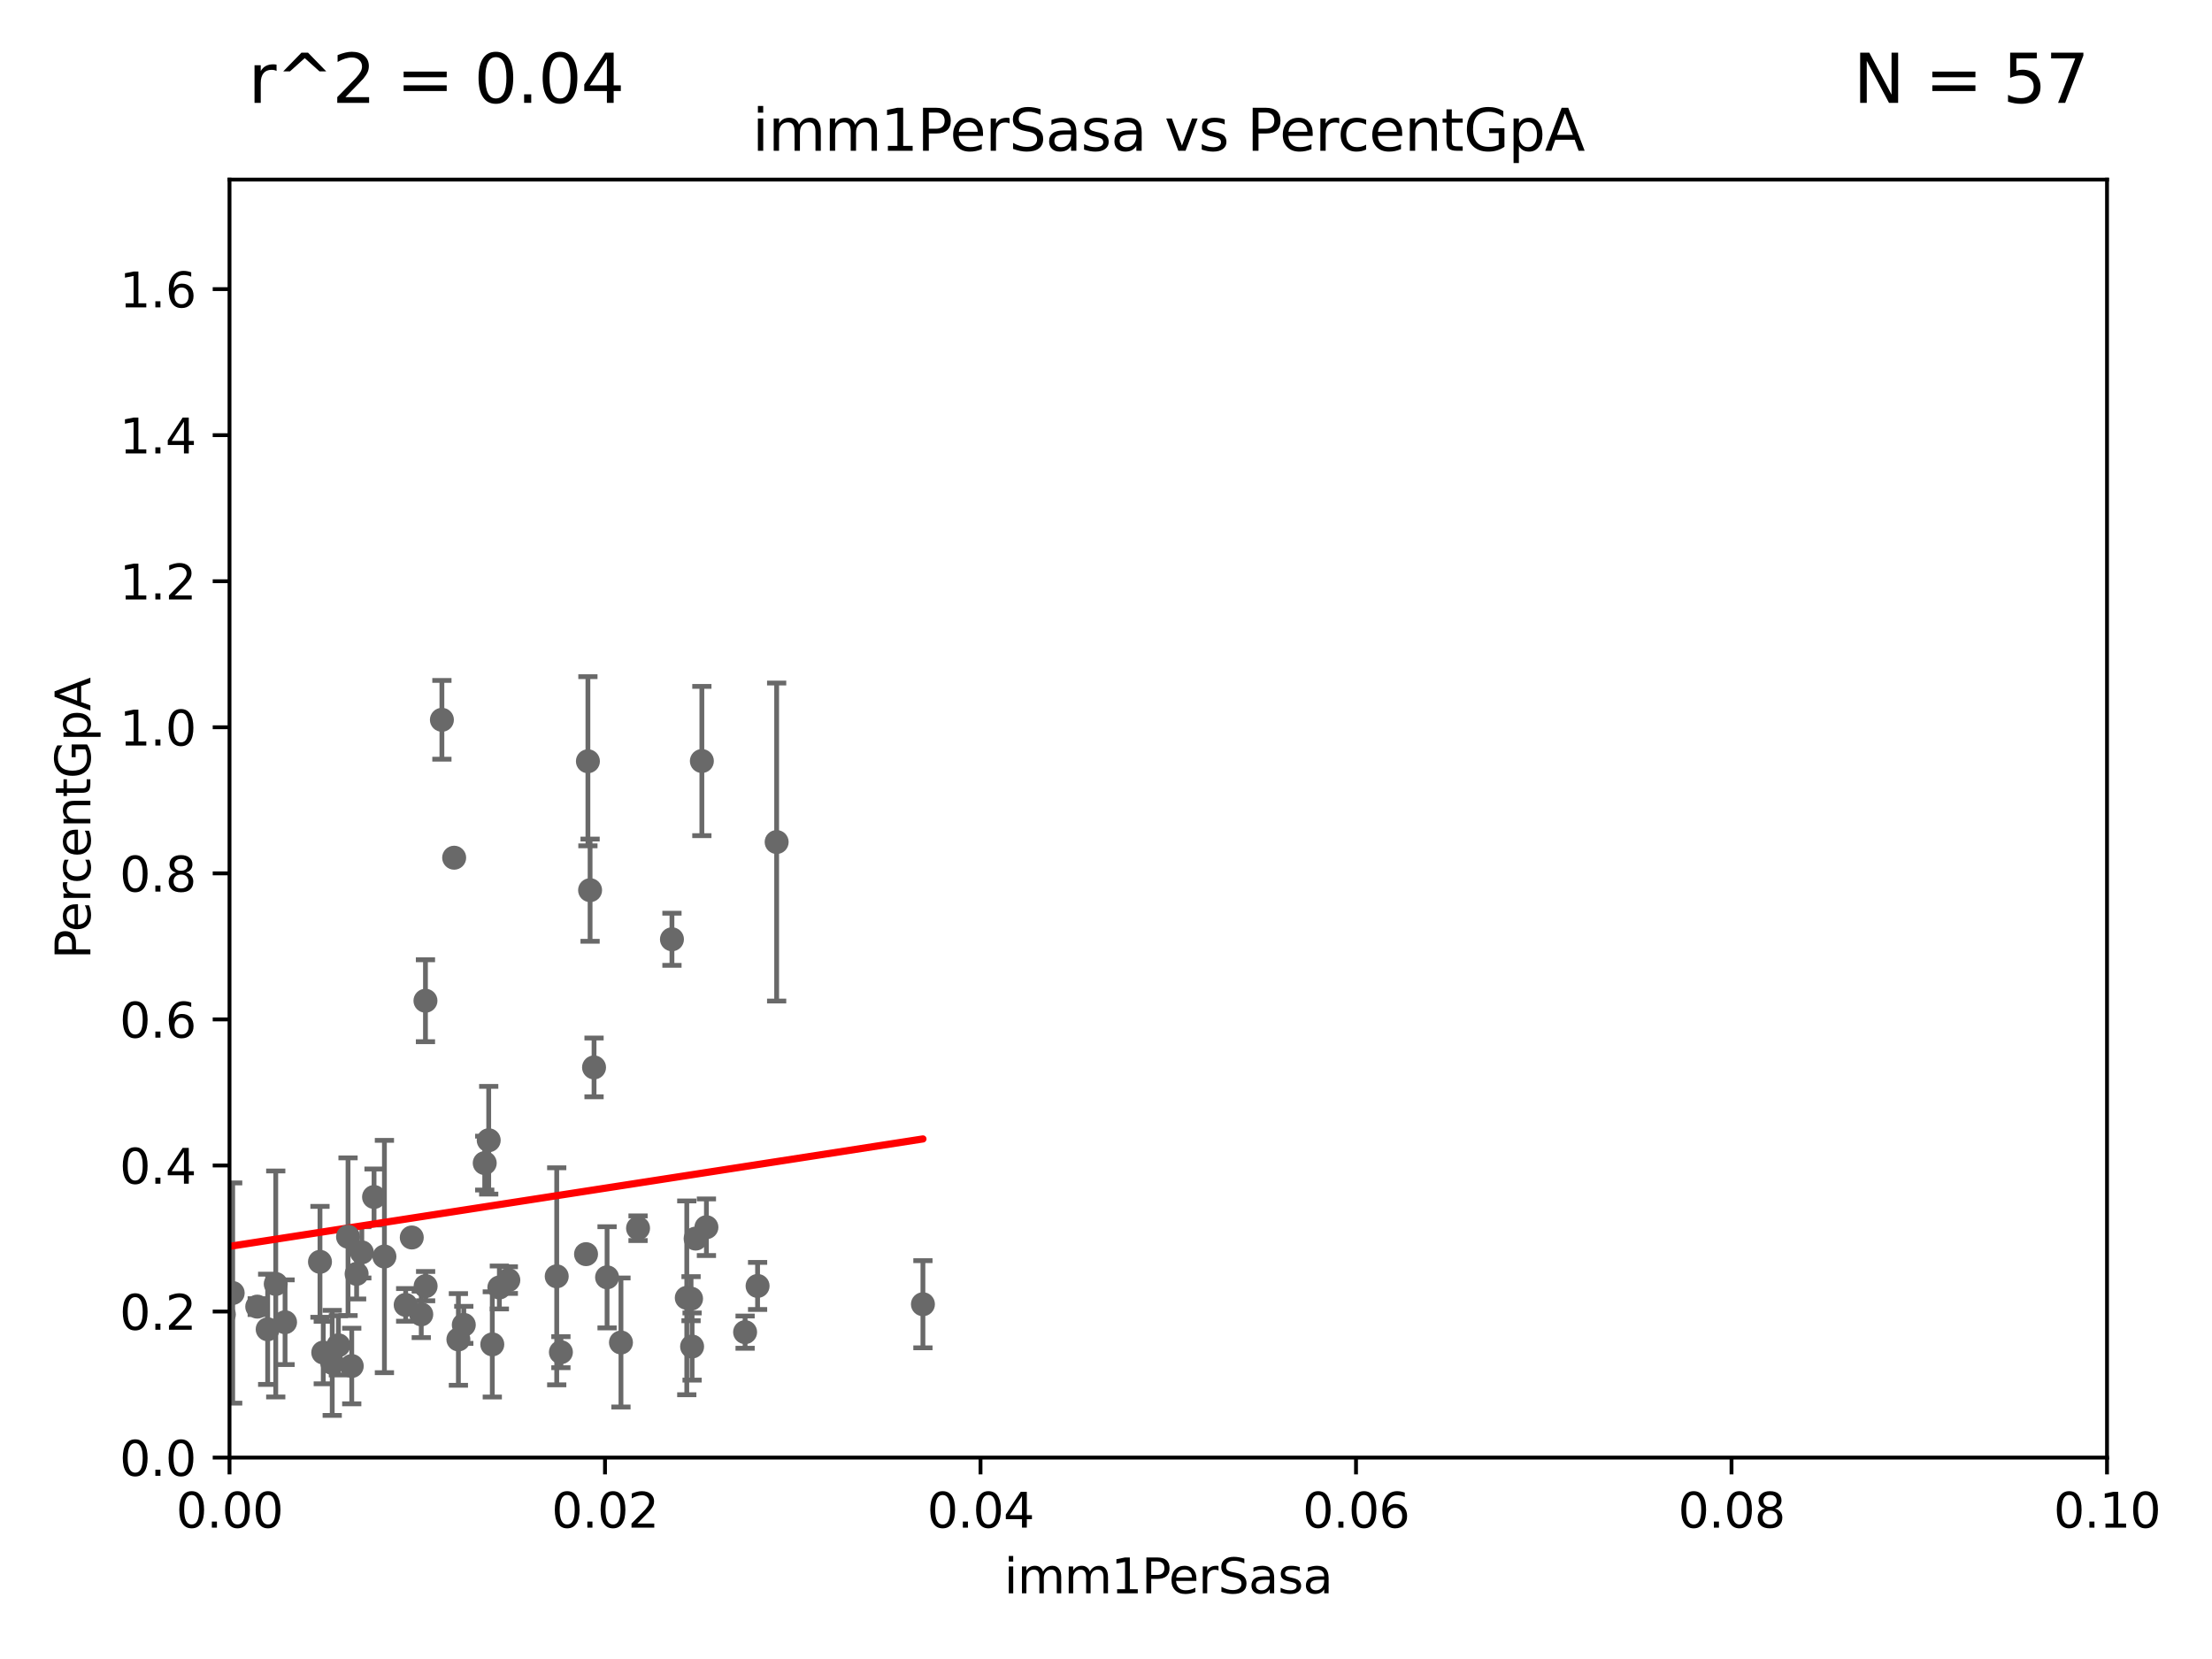 <?xml version="1.0" encoding="utf-8" standalone="no"?>
<!DOCTYPE svg PUBLIC "-//W3C//DTD SVG 1.1//EN"
  "http://www.w3.org/Graphics/SVG/1.1/DTD/svg11.dtd">
<svg xmlns:xlink="http://www.w3.org/1999/xlink" width="460.8pt" height="345.6pt" viewBox="0 0 460.8 345.6" xmlns="http://www.w3.org/2000/svg" version="1.1">
 <defs>
  <style type="text/css">*{stroke-linejoin: round; stroke-linecap: butt}</style>
 </defs>
 <g id="figure_1">
  <g id="patch_1">
   <path d="M 0 345.6 
L 460.8 345.6 
L 460.8 0 
L 0 0 
z
" style="fill: #ffffff"/>
  </g>
  <g id="axes_1">
   <g id="patch_2">
    <path d="M 47.81 303.64 
L 438.93 303.64 
L 438.93 37.411 
L 47.81 37.411 
z
" style="fill: #ffffff"/>
   </g>
   <g id="PathCollection_1">
    <defs>
     <path id="m9fa51e0f92" d="M 0 1.118 
C 0.297 1.118 0.581 1 0.791 0.791 
C 1 0.581 1.118 0.297 1.118 0 
C 1.118 -0.297 1 -0.581 0.791 -0.791 
C 0.581 -1 0.297 -1.118 0 -1.118 
C -0.297 -1.118 -0.581 -1 -0.791 -0.791 
C -1 -0.581 -1.118 -0.297 -1.118 0 
C -1.118 0.297 -1 0.581 -0.791 0.791 
C -0.581 1 -0.297 1.118 0 1.118 
z
" style="stroke: #696969"/>
    </defs>
    <g clip-path="url(#p3e3678a0ef)">
     <use xlink:href="#m9fa51e0f92" x="157.819" y="267.887" style="fill: #696969; stroke: #696969"/>
     <use xlink:href="#m9fa51e0f92" x="46.63" y="273.817" style="fill: #696969; stroke: #696969"/>
     <use xlink:href="#m9fa51e0f92" x="102.554" y="280.062" style="fill: #696969; stroke: #696969"/>
     <use xlink:href="#m9fa51e0f92" x="30.918" y="187.24" style="fill: #696969; stroke: #696969"/>
     <use xlink:href="#m9fa51e0f92" x="144.176" y="280.507" style="fill: #696969; stroke: #696969"/>
     <use xlink:href="#m9fa51e0f92" x="88.631" y="208.472" style="fill: #696969; stroke: #696969"/>
     <use xlink:href="#m9fa51e0f92" x="80.081" y="261.758" style="fill: #696969; stroke: #696969"/>
     <use xlink:href="#m9fa51e0f92" x="139.98" y="195.67" style="fill: #696969; stroke: #696969"/>
     <use xlink:href="#m9fa51e0f92" x="115.976" y="265.881" style="fill: #696969; stroke: #696969"/>
     <use xlink:href="#m9fa51e0f92" x="122.926" y="185.44" style="fill: #696969; stroke: #696969"/>
     <use xlink:href="#m9fa51e0f92" x="161.79" y="175.412" style="fill: #696969; stroke: #696969"/>
     <use xlink:href="#m9fa51e0f92" x="69.207" y="283.915" style="fill: #696969; stroke: #696969"/>
     <use xlink:href="#m9fa51e0f92" x="85.779" y="257.791" style="fill: #696969; stroke: #696969"/>
     <use xlink:href="#m9fa51e0f92" x="104.027" y="268.204" style="fill: #696969; stroke: #696969"/>
     <use xlink:href="#m9fa51e0f92" x="155.219" y="277.51" style="fill: #696969; stroke: #696969"/>
     <use xlink:href="#m9fa51e0f92" x="105.895" y="266.665" style="fill: #696969; stroke: #696969"/>
     <use xlink:href="#m9fa51e0f92" x="75.372" y="260.887" style="fill: #696969; stroke: #696969"/>
     <use xlink:href="#m9fa51e0f92" x="116.846" y="281.684" style="fill: #696969; stroke: #696969"/>
     <use xlink:href="#m9fa51e0f92" x="96.616" y="275.993" style="fill: #696969; stroke: #696969"/>
     <use xlink:href="#m9fa51e0f92" x="143.069" y="270.364" style="fill: #696969; stroke: #696969"/>
     <use xlink:href="#m9fa51e0f92" x="84.51" y="271.833" style="fill: #696969; stroke: #696969"/>
     <use xlink:href="#m9fa51e0f92" x="129.358" y="279.665" style="fill: #696969; stroke: #696969"/>
     <use xlink:href="#m9fa51e0f92" x="59.384" y="275.444" style="fill: #696969; stroke: #696969"/>
     <use xlink:href="#m9fa51e0f92" x="72.502" y="257.632" style="fill: #696969; stroke: #696969"/>
     <use xlink:href="#m9fa51e0f92" x="48.472" y="269.36" style="fill: #696969; stroke: #696969"/>
     <use xlink:href="#m9fa51e0f92" x="126.465" y="266.089" style="fill: #696969; stroke: #696969"/>
     <use xlink:href="#m9fa51e0f92" x="39.331" y="267.765" style="fill: #696969; stroke: #696969"/>
     <use xlink:href="#m9fa51e0f92" x="147.16" y="255.653" style="fill: #696969; stroke: #696969"/>
     <use xlink:href="#m9fa51e0f92" x="53.588" y="272.193" style="fill: #696969; stroke: #696969"/>
     <use xlink:href="#m9fa51e0f92" x="87.756" y="273.807" style="fill: #696969; stroke: #696969"/>
     <use xlink:href="#m9fa51e0f92" x="73.275" y="284.567" style="fill: #696969; stroke: #696969"/>
     <use xlink:href="#m9fa51e0f92" x="74.29" y="265.375" style="fill: #696969; stroke: #696969"/>
     <use xlink:href="#m9fa51e0f92" x="132.917" y="255.861" style="fill: #696969; stroke: #696969"/>
     <use xlink:href="#m9fa51e0f92" x="144.912" y="258.022" style="fill: #696969; stroke: #696969"/>
     <use xlink:href="#m9fa51e0f92" x="192.262" y="271.695" style="fill: #696969; stroke: #696969"/>
     <use xlink:href="#m9fa51e0f92" x="101.808" y="237.535" style="fill: #696969; stroke: #696969"/>
     <use xlink:href="#m9fa51e0f92" x="-1" y="260.088" style="fill: #696969; stroke: #696969"/>
     <use xlink:href="#m9fa51e0f92" x="-1" y="269.028" style="fill: #696969; stroke: #696969"/>
     <use xlink:href="#m9fa51e0f92" x="67.343" y="281.76" style="fill: #696969; stroke: #696969"/>
     <use xlink:href="#m9fa51e0f92" x="66.658" y="262.862" style="fill: #696969; stroke: #696969"/>
     <use xlink:href="#m9fa51e0f92" x="70.493" y="280.252" style="fill: #696969; stroke: #696969"/>
     <use xlink:href="#m9fa51e0f92" x="-1" y="277.331" style="fill: #696969; stroke: #696969"/>
     <use xlink:href="#m9fa51e0f92" x="-1" y="265.002" style="fill: #696969; stroke: #696969"/>
     <use xlink:href="#m9fa51e0f92" x="57.444" y="267.476" style="fill: #696969; stroke: #696969"/>
     <use xlink:href="#m9fa51e0f92" x="123.75" y="222.361" style="fill: #696969; stroke: #696969"/>
     <use xlink:href="#m9fa51e0f92" x="77.921" y="249.355" style="fill: #696969; stroke: #696969"/>
     <use xlink:href="#m9fa51e0f92" x="29.22" y="247.439" style="fill: #696969; stroke: #696969"/>
     <use xlink:href="#m9fa51e0f92" x="95.492" y="279.03" style="fill: #696969; stroke: #696969"/>
     <use xlink:href="#m9fa51e0f92" x="55.762" y="276.916" style="fill: #696969; stroke: #696969"/>
     <use xlink:href="#m9fa51e0f92" x="88.664" y="267.923" style="fill: #696969; stroke: #696969"/>
     <use xlink:href="#m9fa51e0f92" x="94.61" y="178.676" style="fill: #696969; stroke: #696969"/>
     <use xlink:href="#m9fa51e0f92" x="122.083" y="261.263" style="fill: #696969; stroke: #696969"/>
     <use xlink:href="#m9fa51e0f92" x="100.978" y="242.295" style="fill: #696969; stroke: #696969"/>
     <use xlink:href="#m9fa51e0f92" x="92.057" y="149.949" style="fill: #696969; stroke: #696969"/>
     <use xlink:href="#m9fa51e0f92" x="122.473" y="158.583" style="fill: #696969; stroke: #696969"/>
     <use xlink:href="#m9fa51e0f92" x="143.959" y="270.538" style="fill: #696969; stroke: #696969"/>
     <use xlink:href="#m9fa51e0f92" x="146.211" y="158.536" style="fill: #696969; stroke: #696969"/>
    </g>
   </g>
   <g id="matplotlib.axis_1">
    <g id="xtick_1">
     <g id="line2d_1">
      <defs>
       <path id="m7d7fdc33bd" d="M 0 0 
L 0 3.5 
" style="stroke: #000000; stroke-width: 0.8"/>
      </defs>
      <g>
       <use xlink:href="#m7d7fdc33bd" x="47.81" y="303.64" style="stroke: #000000; stroke-width: 0.8"/>
      </g>
     </g>
     <g id="text_1">
      <!-- 0.00 -->
      <g transform="translate(36.677 318.238)scale(0.1 -0.1)">
       <defs>
        <path id="DejaVuSans-30" d="M 2034 4250 
Q 1547 4250 1301 3770 
Q 1056 3291 1056 2328 
Q 1056 1369 1301 889 
Q 1547 409 2034 409 
Q 2525 409 2770 889 
Q 3016 1369 3016 2328 
Q 3016 3291 2770 3770 
Q 2525 4250 2034 4250 
z
M 2034 4750 
Q 2819 4750 3233 4129 
Q 3647 3509 3647 2328 
Q 3647 1150 3233 529 
Q 2819 -91 2034 -91 
Q 1250 -91 836 529 
Q 422 1150 422 2328 
Q 422 3509 836 4129 
Q 1250 4750 2034 4750 
z
" transform="scale(0.016)"/>
        <path id="DejaVuSans-2e" d="M 684 794 
L 1344 794 
L 1344 0 
L 684 0 
L 684 794 
z
" transform="scale(0.016)"/>
       </defs>
       <use xlink:href="#DejaVuSans-30"/>
       <use xlink:href="#DejaVuSans-2e" x="63.623"/>
       <use xlink:href="#DejaVuSans-30" x="95.41"/>
       <use xlink:href="#DejaVuSans-30" x="159.033"/>
      </g>
     </g>
    </g>
    <g id="xtick_2">
     <g id="line2d_2">
      <g>
       <use xlink:href="#m7d7fdc33bd" x="126.034" y="303.64" style="stroke: #000000; stroke-width: 0.8"/>
      </g>
     </g>
     <g id="text_2">
      <!-- 0.02 -->
      <g transform="translate(114.901 318.238)scale(0.1 -0.1)">
       <defs>
        <path id="DejaVuSans-32" d="M 1228 531 
L 3431 531 
L 3431 0 
L 469 0 
L 469 531 
Q 828 903 1448 1529 
Q 2069 2156 2228 2338 
Q 2531 2678 2651 2914 
Q 2772 3150 2772 3378 
Q 2772 3750 2511 3984 
Q 2250 4219 1831 4219 
Q 1534 4219 1204 4116 
Q 875 4013 500 3803 
L 500 4441 
Q 881 4594 1212 4672 
Q 1544 4750 1819 4750 
Q 2544 4750 2975 4387 
Q 3406 4025 3406 3419 
Q 3406 3131 3298 2873 
Q 3191 2616 2906 2266 
Q 2828 2175 2409 1742 
Q 1991 1309 1228 531 
z
" transform="scale(0.016)"/>
       </defs>
       <use xlink:href="#DejaVuSans-30"/>
       <use xlink:href="#DejaVuSans-2e" x="63.623"/>
       <use xlink:href="#DejaVuSans-30" x="95.41"/>
       <use xlink:href="#DejaVuSans-32" x="159.033"/>
      </g>
     </g>
    </g>
    <g id="xtick_3">
     <g id="line2d_3">
      <g>
       <use xlink:href="#m7d7fdc33bd" x="204.258" y="303.64" style="stroke: #000000; stroke-width: 0.8"/>
      </g>
     </g>
     <g id="text_3">
      <!-- 0.04 -->
      <g transform="translate(193.125 318.238)scale(0.1 -0.1)">
       <defs>
        <path id="DejaVuSans-34" d="M 2419 4116 
L 825 1625 
L 2419 1625 
L 2419 4116 
z
M 2253 4666 
L 3047 4666 
L 3047 1625 
L 3713 1625 
L 3713 1100 
L 3047 1100 
L 3047 0 
L 2419 0 
L 2419 1100 
L 313 1100 
L 313 1709 
L 2253 4666 
z
" transform="scale(0.016)"/>
       </defs>
       <use xlink:href="#DejaVuSans-30"/>
       <use xlink:href="#DejaVuSans-2e" x="63.623"/>
       <use xlink:href="#DejaVuSans-30" x="95.41"/>
       <use xlink:href="#DejaVuSans-34" x="159.033"/>
      </g>
     </g>
    </g>
    <g id="xtick_4">
     <g id="line2d_4">
      <g>
       <use xlink:href="#m7d7fdc33bd" x="282.482" y="303.64" style="stroke: #000000; stroke-width: 0.8"/>
      </g>
     </g>
     <g id="text_4">
      <!-- 0.06 -->
      <g transform="translate(271.349 318.238)scale(0.1 -0.1)">
       <defs>
        <path id="DejaVuSans-36" d="M 2113 2584 
Q 1688 2584 1439 2293 
Q 1191 2003 1191 1497 
Q 1191 994 1439 701 
Q 1688 409 2113 409 
Q 2538 409 2786 701 
Q 3034 994 3034 1497 
Q 3034 2003 2786 2293 
Q 2538 2584 2113 2584 
z
M 3366 4563 
L 3366 3988 
Q 3128 4100 2886 4159 
Q 2644 4219 2406 4219 
Q 1781 4219 1451 3797 
Q 1122 3375 1075 2522 
Q 1259 2794 1537 2939 
Q 1816 3084 2150 3084 
Q 2853 3084 3261 2657 
Q 3669 2231 3669 1497 
Q 3669 778 3244 343 
Q 2819 -91 2113 -91 
Q 1303 -91 875 529 
Q 447 1150 447 2328 
Q 447 3434 972 4092 
Q 1497 4750 2381 4750 
Q 2619 4750 2861 4703 
Q 3103 4656 3366 4563 
z
" transform="scale(0.016)"/>
       </defs>
       <use xlink:href="#DejaVuSans-30"/>
       <use xlink:href="#DejaVuSans-2e" x="63.623"/>
       <use xlink:href="#DejaVuSans-30" x="95.41"/>
       <use xlink:href="#DejaVuSans-36" x="159.033"/>
      </g>
     </g>
    </g>
    <g id="xtick_5">
     <g id="line2d_5">
      <g>
       <use xlink:href="#m7d7fdc33bd" x="360.706" y="303.64" style="stroke: #000000; stroke-width: 0.8"/>
      </g>
     </g>
     <g id="text_5">
      <!-- 0.08 -->
      <g transform="translate(349.573 318.238)scale(0.1 -0.1)">
       <defs>
        <path id="DejaVuSans-38" d="M 2034 2216 
Q 1584 2216 1326 1975 
Q 1069 1734 1069 1313 
Q 1069 891 1326 650 
Q 1584 409 2034 409 
Q 2484 409 2743 651 
Q 3003 894 3003 1313 
Q 3003 1734 2745 1975 
Q 2488 2216 2034 2216 
z
M 1403 2484 
Q 997 2584 770 2862 
Q 544 3141 544 3541 
Q 544 4100 942 4425 
Q 1341 4750 2034 4750 
Q 2731 4750 3128 4425 
Q 3525 4100 3525 3541 
Q 3525 3141 3298 2862 
Q 3072 2584 2669 2484 
Q 3125 2378 3379 2068 
Q 3634 1759 3634 1313 
Q 3634 634 3220 271 
Q 2806 -91 2034 -91 
Q 1263 -91 848 271 
Q 434 634 434 1313 
Q 434 1759 690 2068 
Q 947 2378 1403 2484 
z
M 1172 3481 
Q 1172 3119 1398 2916 
Q 1625 2713 2034 2713 
Q 2441 2713 2670 2916 
Q 2900 3119 2900 3481 
Q 2900 3844 2670 4047 
Q 2441 4250 2034 4250 
Q 1625 4250 1398 4047 
Q 1172 3844 1172 3481 
z
" transform="scale(0.016)"/>
       </defs>
       <use xlink:href="#DejaVuSans-30"/>
       <use xlink:href="#DejaVuSans-2e" x="63.623"/>
       <use xlink:href="#DejaVuSans-30" x="95.41"/>
       <use xlink:href="#DejaVuSans-38" x="159.033"/>
      </g>
     </g>
    </g>
    <g id="xtick_6">
     <g id="line2d_6">
      <g>
       <use xlink:href="#m7d7fdc33bd" x="438.93" y="303.64" style="stroke: #000000; stroke-width: 0.8"/>
      </g>
     </g>
     <g id="text_6">
      <!-- 0.10 -->
      <g transform="translate(427.797 318.238)scale(0.1 -0.1)">
       <defs>
        <path id="DejaVuSans-31" d="M 794 531 
L 1825 531 
L 1825 4091 
L 703 3866 
L 703 4441 
L 1819 4666 
L 2450 4666 
L 2450 531 
L 3481 531 
L 3481 0 
L 794 0 
L 794 531 
z
" transform="scale(0.016)"/>
       </defs>
       <use xlink:href="#DejaVuSans-30"/>
       <use xlink:href="#DejaVuSans-2e" x="63.623"/>
       <use xlink:href="#DejaVuSans-31" x="95.41"/>
       <use xlink:href="#DejaVuSans-30" x="159.033"/>
      </g>
     </g>
    </g>
    <g id="text_7">
     <!-- imm1PerSasa -->
     <g transform="translate(209.186 331.917)scale(0.1 -0.1)">
      <defs>
       <path id="DejaVuSans-69" d="M 603 3500 
L 1178 3500 
L 1178 0 
L 603 0 
L 603 3500 
z
M 603 4863 
L 1178 4863 
L 1178 4134 
L 603 4134 
L 603 4863 
z
" transform="scale(0.016)"/>
       <path id="DejaVuSans-6d" d="M 3328 2828 
Q 3544 3216 3844 3400 
Q 4144 3584 4550 3584 
Q 5097 3584 5394 3201 
Q 5691 2819 5691 2113 
L 5691 0 
L 5113 0 
L 5113 2094 
Q 5113 2597 4934 2840 
Q 4756 3084 4391 3084 
Q 3944 3084 3684 2787 
Q 3425 2491 3425 1978 
L 3425 0 
L 2847 0 
L 2847 2094 
Q 2847 2600 2669 2842 
Q 2491 3084 2119 3084 
Q 1678 3084 1418 2786 
Q 1159 2488 1159 1978 
L 1159 0 
L 581 0 
L 581 3500 
L 1159 3500 
L 1159 2956 
Q 1356 3278 1631 3431 
Q 1906 3584 2284 3584 
Q 2666 3584 2933 3390 
Q 3200 3197 3328 2828 
z
" transform="scale(0.016)"/>
       <path id="DejaVuSans-50" d="M 1259 4147 
L 1259 2394 
L 2053 2394 
Q 2494 2394 2734 2622 
Q 2975 2850 2975 3272 
Q 2975 3691 2734 3919 
Q 2494 4147 2053 4147 
L 1259 4147 
z
M 628 4666 
L 2053 4666 
Q 2838 4666 3239 4311 
Q 3641 3956 3641 3272 
Q 3641 2581 3239 2228 
Q 2838 1875 2053 1875 
L 1259 1875 
L 1259 0 
L 628 0 
L 628 4666 
z
" transform="scale(0.016)"/>
       <path id="DejaVuSans-65" d="M 3597 1894 
L 3597 1613 
L 953 1613 
Q 991 1019 1311 708 
Q 1631 397 2203 397 
Q 2534 397 2845 478 
Q 3156 559 3463 722 
L 3463 178 
Q 3153 47 2828 -22 
Q 2503 -91 2169 -91 
Q 1331 -91 842 396 
Q 353 884 353 1716 
Q 353 2575 817 3079 
Q 1281 3584 2069 3584 
Q 2775 3584 3186 3129 
Q 3597 2675 3597 1894 
z
M 3022 2063 
Q 3016 2534 2758 2815 
Q 2500 3097 2075 3097 
Q 1594 3097 1305 2825 
Q 1016 2553 972 2059 
L 3022 2063 
z
" transform="scale(0.016)"/>
       <path id="DejaVuSans-72" d="M 2631 2963 
Q 2534 3019 2420 3045 
Q 2306 3072 2169 3072 
Q 1681 3072 1420 2755 
Q 1159 2438 1159 1844 
L 1159 0 
L 581 0 
L 581 3500 
L 1159 3500 
L 1159 2956 
Q 1341 3275 1631 3429 
Q 1922 3584 2338 3584 
Q 2397 3584 2469 3576 
Q 2541 3569 2628 3553 
L 2631 2963 
z
" transform="scale(0.016)"/>
       <path id="DejaVuSans-53" d="M 3425 4513 
L 3425 3897 
Q 3066 4069 2747 4153 
Q 2428 4238 2131 4238 
Q 1616 4238 1336 4038 
Q 1056 3838 1056 3469 
Q 1056 3159 1242 3001 
Q 1428 2844 1947 2747 
L 2328 2669 
Q 3034 2534 3370 2195 
Q 3706 1856 3706 1288 
Q 3706 609 3251 259 
Q 2797 -91 1919 -91 
Q 1588 -91 1214 -16 
Q 841 59 441 206 
L 441 856 
Q 825 641 1194 531 
Q 1563 422 1919 422 
Q 2459 422 2753 634 
Q 3047 847 3047 1241 
Q 3047 1584 2836 1778 
Q 2625 1972 2144 2069 
L 1759 2144 
Q 1053 2284 737 2584 
Q 422 2884 422 3419 
Q 422 4038 858 4394 
Q 1294 4750 2059 4750 
Q 2388 4750 2728 4690 
Q 3069 4631 3425 4513 
z
" transform="scale(0.016)"/>
       <path id="DejaVuSans-61" d="M 2194 1759 
Q 1497 1759 1228 1600 
Q 959 1441 959 1056 
Q 959 750 1161 570 
Q 1363 391 1709 391 
Q 2188 391 2477 730 
Q 2766 1069 2766 1631 
L 2766 1759 
L 2194 1759 
z
M 3341 1997 
L 3341 0 
L 2766 0 
L 2766 531 
Q 2569 213 2275 61 
Q 1981 -91 1556 -91 
Q 1019 -91 701 211 
Q 384 513 384 1019 
Q 384 1609 779 1909 
Q 1175 2209 1959 2209 
L 2766 2209 
L 2766 2266 
Q 2766 2663 2505 2880 
Q 2244 3097 1772 3097 
Q 1472 3097 1187 3025 
Q 903 2953 641 2809 
L 641 3341 
Q 956 3463 1253 3523 
Q 1550 3584 1831 3584 
Q 2591 3584 2966 3190 
Q 3341 2797 3341 1997 
z
" transform="scale(0.016)"/>
       <path id="DejaVuSans-73" d="M 2834 3397 
L 2834 2853 
Q 2591 2978 2328 3040 
Q 2066 3103 1784 3103 
Q 1356 3103 1142 2972 
Q 928 2841 928 2578 
Q 928 2378 1081 2264 
Q 1234 2150 1697 2047 
L 1894 2003 
Q 2506 1872 2764 1633 
Q 3022 1394 3022 966 
Q 3022 478 2636 193 
Q 2250 -91 1575 -91 
Q 1294 -91 989 -36 
Q 684 19 347 128 
L 347 722 
Q 666 556 975 473 
Q 1284 391 1588 391 
Q 1994 391 2212 530 
Q 2431 669 2431 922 
Q 2431 1156 2273 1281 
Q 2116 1406 1581 1522 
L 1381 1569 
Q 847 1681 609 1914 
Q 372 2147 372 2553 
Q 372 3047 722 3315 
Q 1072 3584 1716 3584 
Q 2034 3584 2315 3537 
Q 2597 3491 2834 3397 
z
" transform="scale(0.016)"/>
      </defs>
      <use xlink:href="#DejaVuSans-69"/>
      <use xlink:href="#DejaVuSans-6d" x="27.783"/>
      <use xlink:href="#DejaVuSans-6d" x="125.195"/>
      <use xlink:href="#DejaVuSans-31" x="222.607"/>
      <use xlink:href="#DejaVuSans-50" x="286.23"/>
      <use xlink:href="#DejaVuSans-65" x="342.908"/>
      <use xlink:href="#DejaVuSans-72" x="404.432"/>
      <use xlink:href="#DejaVuSans-53" x="445.545"/>
      <use xlink:href="#DejaVuSans-61" x="509.021"/>
      <use xlink:href="#DejaVuSans-73" x="570.301"/>
      <use xlink:href="#DejaVuSans-61" x="622.4"/>
     </g>
    </g>
   </g>
   <g id="matplotlib.axis_2">
    <g id="ytick_1">
     <g id="line2d_7">
      <defs>
       <path id="m92911b5b29" d="M 0 0 
L -3.5 0 
" style="stroke: #000000; stroke-width: 0.8"/>
      </defs>
      <g>
       <use xlink:href="#m92911b5b29" x="47.81" y="303.64" style="stroke: #000000; stroke-width: 0.8"/>
      </g>
     </g>
     <g id="text_8">
      <!-- 0.0 -->
      <g transform="translate(24.907 307.439)scale(0.1 -0.1)">
       <use xlink:href="#DejaVuSans-30"/>
       <use xlink:href="#DejaVuSans-2e" x="63.623"/>
       <use xlink:href="#DejaVuSans-30" x="95.41"/>
      </g>
     </g>
    </g>
    <g id="ytick_2">
     <g id="line2d_8">
      <g>
       <use xlink:href="#m92911b5b29" x="47.81" y="273.214" style="stroke: #000000; stroke-width: 0.8"/>
      </g>
     </g>
     <g id="text_9">
      <!-- 0.2 -->
      <g transform="translate(24.907 277.013)scale(0.1 -0.1)">
       <use xlink:href="#DejaVuSans-30"/>
       <use xlink:href="#DejaVuSans-2e" x="63.623"/>
       <use xlink:href="#DejaVuSans-32" x="95.41"/>
      </g>
     </g>
    </g>
    <g id="ytick_3">
     <g id="line2d_9">
      <g>
       <use xlink:href="#m92911b5b29" x="47.81" y="242.788" style="stroke: #000000; stroke-width: 0.8"/>
      </g>
     </g>
     <g id="text_10">
      <!-- 0.4 -->
      <g transform="translate(24.907 246.587)scale(0.1 -0.1)">
       <use xlink:href="#DejaVuSans-30"/>
       <use xlink:href="#DejaVuSans-2e" x="63.623"/>
       <use xlink:href="#DejaVuSans-34" x="95.41"/>
      </g>
     </g>
    </g>
    <g id="ytick_4">
     <g id="line2d_10">
      <g>
       <use xlink:href="#m92911b5b29" x="47.81" y="212.362" style="stroke: #000000; stroke-width: 0.8"/>
      </g>
     </g>
     <g id="text_11">
      <!-- 0.6 -->
      <g transform="translate(24.907 216.161)scale(0.1 -0.1)">
       <use xlink:href="#DejaVuSans-30"/>
       <use xlink:href="#DejaVuSans-2e" x="63.623"/>
       <use xlink:href="#DejaVuSans-36" x="95.41"/>
      </g>
     </g>
    </g>
    <g id="ytick_5">
     <g id="line2d_11">
      <g>
       <use xlink:href="#m92911b5b29" x="47.81" y="181.935" style="stroke: #000000; stroke-width: 0.8"/>
      </g>
     </g>
     <g id="text_12">
      <!-- 0.8 -->
      <g transform="translate(24.907 185.735)scale(0.1 -0.1)">
       <use xlink:href="#DejaVuSans-30"/>
       <use xlink:href="#DejaVuSans-2e" x="63.623"/>
       <use xlink:href="#DejaVuSans-38" x="95.41"/>
      </g>
     </g>
    </g>
    <g id="ytick_6">
     <g id="line2d_12">
      <g>
       <use xlink:href="#m92911b5b29" x="47.81" y="151.509" style="stroke: #000000; stroke-width: 0.8"/>
      </g>
     </g>
     <g id="text_13">
      <!-- 1.0 -->
      <g transform="translate(24.907 155.308)scale(0.1 -0.1)">
       <use xlink:href="#DejaVuSans-31"/>
       <use xlink:href="#DejaVuSans-2e" x="63.623"/>
       <use xlink:href="#DejaVuSans-30" x="95.41"/>
      </g>
     </g>
    </g>
    <g id="ytick_7">
     <g id="line2d_13">
      <g>
       <use xlink:href="#m92911b5b29" x="47.81" y="121.083" style="stroke: #000000; stroke-width: 0.8"/>
      </g>
     </g>
     <g id="text_14">
      <!-- 1.2 -->
      <g transform="translate(24.907 124.882)scale(0.1 -0.1)">
       <use xlink:href="#DejaVuSans-31"/>
       <use xlink:href="#DejaVuSans-2e" x="63.623"/>
       <use xlink:href="#DejaVuSans-32" x="95.41"/>
      </g>
     </g>
    </g>
    <g id="ytick_8">
     <g id="line2d_14">
      <g>
       <use xlink:href="#m92911b5b29" x="47.81" y="90.657" style="stroke: #000000; stroke-width: 0.8"/>
      </g>
     </g>
     <g id="text_15">
      <!-- 1.4 -->
      <g transform="translate(24.907 94.456)scale(0.1 -0.1)">
       <use xlink:href="#DejaVuSans-31"/>
       <use xlink:href="#DejaVuSans-2e" x="63.623"/>
       <use xlink:href="#DejaVuSans-34" x="95.41"/>
      </g>
     </g>
    </g>
    <g id="ytick_9">
     <g id="line2d_15">
      <g>
       <use xlink:href="#m92911b5b29" x="47.81" y="60.231" style="stroke: #000000; stroke-width: 0.8"/>
      </g>
     </g>
     <g id="text_16">
      <!-- 1.6 -->
      <g transform="translate(24.907 64.03)scale(0.1 -0.1)">
       <use xlink:href="#DejaVuSans-31"/>
       <use xlink:href="#DejaVuSans-2e" x="63.623"/>
       <use xlink:href="#DejaVuSans-36" x="95.41"/>
      </g>
     </g>
    </g>
    <g id="text_17">
     <!-- PercentGpA -->
     <g transform="translate(18.827 199.802)rotate(-90)scale(0.1 -0.1)">
      <defs>
       <path id="DejaVuSans-63" d="M 3122 3366 
L 3122 2828 
Q 2878 2963 2633 3030 
Q 2388 3097 2138 3097 
Q 1578 3097 1268 2742 
Q 959 2388 959 1747 
Q 959 1106 1268 751 
Q 1578 397 2138 397 
Q 2388 397 2633 464 
Q 2878 531 3122 666 
L 3122 134 
Q 2881 22 2623 -34 
Q 2366 -91 2075 -91 
Q 1284 -91 818 406 
Q 353 903 353 1747 
Q 353 2603 823 3093 
Q 1294 3584 2113 3584 
Q 2378 3584 2631 3529 
Q 2884 3475 3122 3366 
z
" transform="scale(0.016)"/>
       <path id="DejaVuSans-6e" d="M 3513 2113 
L 3513 0 
L 2938 0 
L 2938 2094 
Q 2938 2591 2744 2837 
Q 2550 3084 2163 3084 
Q 1697 3084 1428 2787 
Q 1159 2491 1159 1978 
L 1159 0 
L 581 0 
L 581 3500 
L 1159 3500 
L 1159 2956 
Q 1366 3272 1645 3428 
Q 1925 3584 2291 3584 
Q 2894 3584 3203 3211 
Q 3513 2838 3513 2113 
z
" transform="scale(0.016)"/>
       <path id="DejaVuSans-74" d="M 1172 4494 
L 1172 3500 
L 2356 3500 
L 2356 3053 
L 1172 3053 
L 1172 1153 
Q 1172 725 1289 603 
Q 1406 481 1766 481 
L 2356 481 
L 2356 0 
L 1766 0 
Q 1100 0 847 248 
Q 594 497 594 1153 
L 594 3053 
L 172 3053 
L 172 3500 
L 594 3500 
L 594 4494 
L 1172 4494 
z
" transform="scale(0.016)"/>
       <path id="DejaVuSans-47" d="M 3809 666 
L 3809 1919 
L 2778 1919 
L 2778 2438 
L 4434 2438 
L 4434 434 
Q 4069 175 3628 42 
Q 3188 -91 2688 -91 
Q 1594 -91 976 548 
Q 359 1188 359 2328 
Q 359 3472 976 4111 
Q 1594 4750 2688 4750 
Q 3144 4750 3555 4637 
Q 3966 4525 4313 4306 
L 4313 3634 
Q 3963 3931 3569 4081 
Q 3175 4231 2741 4231 
Q 1884 4231 1454 3753 
Q 1025 3275 1025 2328 
Q 1025 1384 1454 906 
Q 1884 428 2741 428 
Q 3075 428 3337 486 
Q 3600 544 3809 666 
z
" transform="scale(0.016)"/>
       <path id="DejaVuSans-70" d="M 1159 525 
L 1159 -1331 
L 581 -1331 
L 581 3500 
L 1159 3500 
L 1159 2969 
Q 1341 3281 1617 3432 
Q 1894 3584 2278 3584 
Q 2916 3584 3314 3078 
Q 3713 2572 3713 1747 
Q 3713 922 3314 415 
Q 2916 -91 2278 -91 
Q 1894 -91 1617 61 
Q 1341 213 1159 525 
z
M 3116 1747 
Q 3116 2381 2855 2742 
Q 2594 3103 2138 3103 
Q 1681 3103 1420 2742 
Q 1159 2381 1159 1747 
Q 1159 1113 1420 752 
Q 1681 391 2138 391 
Q 2594 391 2855 752 
Q 3116 1113 3116 1747 
z
" transform="scale(0.016)"/>
       <path id="DejaVuSans-41" d="M 2188 4044 
L 1331 1722 
L 3047 1722 
L 2188 4044 
z
M 1831 4666 
L 2547 4666 
L 4325 0 
L 3669 0 
L 3244 1197 
L 1141 1197 
L 716 0 
L 50 0 
L 1831 4666 
z
" transform="scale(0.016)"/>
      </defs>
      <use xlink:href="#DejaVuSans-50"/>
      <use xlink:href="#DejaVuSans-65" x="56.678"/>
      <use xlink:href="#DejaVuSans-72" x="118.201"/>
      <use xlink:href="#DejaVuSans-63" x="157.064"/>
      <use xlink:href="#DejaVuSans-65" x="212.045"/>
      <use xlink:href="#DejaVuSans-6e" x="273.568"/>
      <use xlink:href="#DejaVuSans-74" x="336.947"/>
      <use xlink:href="#DejaVuSans-47" x="376.156"/>
      <use xlink:href="#DejaVuSans-70" x="453.646"/>
      <use xlink:href="#DejaVuSans-41" x="517.123"/>
     </g>
    </g>
   </g>
   <g id="LineCollection_1">
    <path d="M 157.819 272.79 
L 157.819 262.985 
" clip-path="url(#p3e3678a0ef)" style="fill: none; stroke: #696969"/>
    <path d="M 46.63 277.282 
L 46.63 270.352 
" clip-path="url(#p3e3678a0ef)" style="fill: none; stroke: #696969"/>
    <path d="M 102.554 291.026 
L 102.554 269.098 
" clip-path="url(#p3e3678a0ef)" style="fill: none; stroke: #696969"/>
    <path d="M 30.918 209.699 
L 30.918 164.781 
" clip-path="url(#p3e3678a0ef)" style="fill: none; stroke: #696969"/>
    <path d="M 144.176 287.502 
L 144.176 273.513 
" clip-path="url(#p3e3678a0ef)" style="fill: none; stroke: #696969"/>
    <path d="M 88.631 217.005 
L 88.631 199.938 
" clip-path="url(#p3e3678a0ef)" style="fill: none; stroke: #696969"/>
    <path d="M 80.081 285.953 
L 80.081 237.562 
" clip-path="url(#p3e3678a0ef)" style="fill: none; stroke: #696969"/>
    <path d="M 139.98 201.1 
L 139.98 190.24 
" clip-path="url(#p3e3678a0ef)" style="fill: none; stroke: #696969"/>
    <path d="M 115.976 288.487 
L 115.976 243.274 
" clip-path="url(#p3e3678a0ef)" style="fill: none; stroke: #696969"/>
    <path d="M 122.926 196.087 
L 122.926 174.793 
" clip-path="url(#p3e3678a0ef)" style="fill: none; stroke: #696969"/>
    <path d="M 161.79 208.531 
L 161.79 142.292 
" clip-path="url(#p3e3678a0ef)" style="fill: none; stroke: #696969"/>
    <path d="M 69.207 294.853 
L 69.207 272.976 
" clip-path="url(#p3e3678a0ef)" style="fill: none; stroke: #696969"/>
    <path d="M 85.779 258.503 
L 85.779 257.079 
" clip-path="url(#p3e3678a0ef)" style="fill: none; stroke: #696969"/>
    <path d="M 104.027 272.676 
L 104.027 263.732 
" clip-path="url(#p3e3678a0ef)" style="fill: none; stroke: #696969"/>
    <path d="M 155.219 280.867 
L 155.219 274.153 
" clip-path="url(#p3e3678a0ef)" style="fill: none; stroke: #696969"/>
    <path d="M 105.895 269.444 
L 105.895 263.887 
" clip-path="url(#p3e3678a0ef)" style="fill: none; stroke: #696969"/>
    <path d="M 75.372 266.228 
L 75.372 255.545 
" clip-path="url(#p3e3678a0ef)" style="fill: none; stroke: #696969"/>
    <path d="M 116.846 284.913 
L 116.846 278.454 
" clip-path="url(#p3e3678a0ef)" style="fill: none; stroke: #696969"/>
    <path d="M 96.616 279.847 
L 96.616 272.138 
" clip-path="url(#p3e3678a0ef)" style="fill: none; stroke: #696969"/>
    <path d="M 143.069 290.551 
L 143.069 250.176 
" clip-path="url(#p3e3678a0ef)" style="fill: none; stroke: #696969"/>
    <path d="M 84.51 275.235 
L 84.51 268.431 
" clip-path="url(#p3e3678a0ef)" style="fill: none; stroke: #696969"/>
    <path d="M 129.358 293.104 
L 129.358 266.226 
" clip-path="url(#p3e3678a0ef)" style="fill: none; stroke: #696969"/>
    <path d="M 59.384 284.267 
L 59.384 266.62 
" clip-path="url(#p3e3678a0ef)" style="fill: none; stroke: #696969"/>
    <path d="M 72.502 274.054 
L 72.502 241.209 
" clip-path="url(#p3e3678a0ef)" style="fill: none; stroke: #696969"/>
    <path d="M 48.472 292.297 
L 48.472 246.423 
" clip-path="url(#p3e3678a0ef)" style="fill: none; stroke: #696969"/>
    <path d="M 126.465 276.629 
L 126.465 255.55 
" clip-path="url(#p3e3678a0ef)" style="fill: none; stroke: #696969"/>
    <path d="M 39.331 273.751 
L 39.331 261.779 
" clip-path="url(#p3e3678a0ef)" style="fill: none; stroke: #696969"/>
    <path d="M 147.16 261.549 
L 147.16 249.756 
" clip-path="url(#p3e3678a0ef)" style="fill: none; stroke: #696969"/>
    <path d="M 53.588 273.839 
L 53.588 270.546 
" clip-path="url(#p3e3678a0ef)" style="fill: none; stroke: #696969"/>
    <path d="M 87.756 278.649 
L 87.756 268.964 
" clip-path="url(#p3e3678a0ef)" style="fill: none; stroke: #696969"/>
    <path d="M 73.275 292.443 
L 73.275 276.691 
" clip-path="url(#p3e3678a0ef)" style="fill: none; stroke: #696969"/>
    <path d="M 74.29 270.6 
L 74.29 260.149 
" clip-path="url(#p3e3678a0ef)" style="fill: none; stroke: #696969"/>
    <path d="M 132.917 258.429 
L 132.917 253.294 
" clip-path="url(#p3e3678a0ef)" style="fill: none; stroke: #696969"/>
    <path d="M 144.912 258.557 
L 144.912 257.488 
" clip-path="url(#p3e3678a0ef)" style="fill: none; stroke: #696969"/>
    <path d="M 192.262 280.772 
L 192.262 262.618 
" clip-path="url(#p3e3678a0ef)" style="fill: none; stroke: #696969"/>
    <path d="M 101.808 248.756 
L 101.808 226.314 
" clip-path="url(#p3e3678a0ef)" style="fill: none; stroke: #696969"/>
    <path clip-path="url(#p3e3678a0ef)" style="fill: none; stroke: #696969"/>
    <path d="M 67.343 288.269 
L 67.343 275.25 
" clip-path="url(#p3e3678a0ef)" style="fill: none; stroke: #696969"/>
    <path d="M 66.658 274.409 
L 66.658 251.316 
" clip-path="url(#p3e3678a0ef)" style="fill: none; stroke: #696969"/>
    <path d="M 70.493 286.42 
L 70.493 274.083 
" clip-path="url(#p3e3678a0ef)" style="fill: none; stroke: #696969"/>
    <path clip-path="url(#p3e3678a0ef)" style="fill: none; stroke: #696969"/>
    <path clip-path="url(#p3e3678a0ef)" style="fill: none; stroke: #696969"/>
    <path clip-path="url(#p3e3678a0ef)" style="fill: none; stroke: #696969"/>
    <path d="M 57.444 291.012 
L 57.444 243.939 
" clip-path="url(#p3e3678a0ef)" style="fill: none; stroke: #696969"/>
    <path d="M 123.75 228.483 
L 123.75 216.24 
" clip-path="url(#p3e3678a0ef)" style="fill: none; stroke: #696969"/>
    <path d="M 77.921 255.185 
L 77.921 243.525 
" clip-path="url(#p3e3678a0ef)" style="fill: none; stroke: #696969"/>
    <path d="M 29.22 282.373 
L 29.22 212.505 
" clip-path="url(#p3e3678a0ef)" style="fill: none; stroke: #696969"/>
    <path d="M 95.492 288.574 
L 95.492 269.485 
" clip-path="url(#p3e3678a0ef)" style="fill: none; stroke: #696969"/>
    <path d="M 55.762 288.398 
L 55.762 265.434 
" clip-path="url(#p3e3678a0ef)" style="fill: none; stroke: #696969"/>
    <path d="M 88.664 270.974 
L 88.664 264.873 
" clip-path="url(#p3e3678a0ef)" style="fill: none; stroke: #696969"/>
    <path d="M 94.61 179.206 
L 94.61 178.147 
" clip-path="url(#p3e3678a0ef)" style="fill: none; stroke: #696969"/>
    <path d="M 122.083 262.228 
L 122.083 260.299 
" clip-path="url(#p3e3678a0ef)" style="fill: none; stroke: #696969"/>
    <path d="M 100.978 247.904 
L 100.978 236.685 
" clip-path="url(#p3e3678a0ef)" style="fill: none; stroke: #696969"/>
    <path d="M 92.057 158.155 
L 92.057 141.744 
" clip-path="url(#p3e3678a0ef)" style="fill: none; stroke: #696969"/>
    <path d="M 122.473 176.204 
L 122.473 140.961 
" clip-path="url(#p3e3678a0ef)" style="fill: none; stroke: #696969"/>
    <path d="M 143.959 275.129 
L 143.959 265.948 
" clip-path="url(#p3e3678a0ef)" style="fill: none; stroke: #696969"/>
    <path d="M 146.211 174.083 
L 146.211 142.99 
" clip-path="url(#p3e3678a0ef)" style="fill: none; stroke: #696969"/>
   </g>
   <g id="line2d_16">
    <defs>
     <path id="m1041f818aa" d="M 2 0 
L -2 -0 
" style="stroke: #696969"/>
    </defs>
    <g clip-path="url(#p3e3678a0ef)">
     <use xlink:href="#m1041f818aa" x="157.819" y="272.79" style="fill: #696969; stroke: #696969"/>
     <use xlink:href="#m1041f818aa" x="46.63" y="277.282" style="fill: #696969; stroke: #696969"/>
     <use xlink:href="#m1041f818aa" x="102.554" y="291.026" style="fill: #696969; stroke: #696969"/>
     <use xlink:href="#m1041f818aa" x="30.918" y="209.699" style="fill: #696969; stroke: #696969"/>
     <use xlink:href="#m1041f818aa" x="144.176" y="287.502" style="fill: #696969; stroke: #696969"/>
     <use xlink:href="#m1041f818aa" x="88.631" y="217.005" style="fill: #696969; stroke: #696969"/>
     <use xlink:href="#m1041f818aa" x="80.081" y="285.953" style="fill: #696969; stroke: #696969"/>
     <use xlink:href="#m1041f818aa" x="139.98" y="201.1" style="fill: #696969; stroke: #696969"/>
     <use xlink:href="#m1041f818aa" x="115.976" y="288.487" style="fill: #696969; stroke: #696969"/>
     <use xlink:href="#m1041f818aa" x="122.926" y="196.087" style="fill: #696969; stroke: #696969"/>
     <use xlink:href="#m1041f818aa" x="161.79" y="208.531" style="fill: #696969; stroke: #696969"/>
     <use xlink:href="#m1041f818aa" x="69.207" y="294.853" style="fill: #696969; stroke: #696969"/>
     <use xlink:href="#m1041f818aa" x="85.779" y="258.503" style="fill: #696969; stroke: #696969"/>
     <use xlink:href="#m1041f818aa" x="104.027" y="272.676" style="fill: #696969; stroke: #696969"/>
     <use xlink:href="#m1041f818aa" x="155.219" y="280.867" style="fill: #696969; stroke: #696969"/>
     <use xlink:href="#m1041f818aa" x="105.895" y="269.444" style="fill: #696969; stroke: #696969"/>
     <use xlink:href="#m1041f818aa" x="75.372" y="266.228" style="fill: #696969; stroke: #696969"/>
     <use xlink:href="#m1041f818aa" x="116.846" y="284.913" style="fill: #696969; stroke: #696969"/>
     <use xlink:href="#m1041f818aa" x="96.616" y="279.847" style="fill: #696969; stroke: #696969"/>
     <use xlink:href="#m1041f818aa" x="143.069" y="290.551" style="fill: #696969; stroke: #696969"/>
     <use xlink:href="#m1041f818aa" x="84.51" y="275.235" style="fill: #696969; stroke: #696969"/>
     <use xlink:href="#m1041f818aa" x="129.358" y="293.104" style="fill: #696969; stroke: #696969"/>
     <use xlink:href="#m1041f818aa" x="59.384" y="284.267" style="fill: #696969; stroke: #696969"/>
     <use xlink:href="#m1041f818aa" x="72.502" y="274.054" style="fill: #696969; stroke: #696969"/>
     <use xlink:href="#m1041f818aa" x="48.472" y="292.297" style="fill: #696969; stroke: #696969"/>
     <use xlink:href="#m1041f818aa" x="126.465" y="276.629" style="fill: #696969; stroke: #696969"/>
     <use xlink:href="#m1041f818aa" x="39.331" y="273.751" style="fill: #696969; stroke: #696969"/>
     <use xlink:href="#m1041f818aa" x="147.16" y="261.549" style="fill: #696969; stroke: #696969"/>
     <use xlink:href="#m1041f818aa" x="53.588" y="273.839" style="fill: #696969; stroke: #696969"/>
     <use xlink:href="#m1041f818aa" x="87.756" y="278.649" style="fill: #696969; stroke: #696969"/>
     <use xlink:href="#m1041f818aa" x="73.275" y="292.443" style="fill: #696969; stroke: #696969"/>
     <use xlink:href="#m1041f818aa" x="74.29" y="270.6" style="fill: #696969; stroke: #696969"/>
     <use xlink:href="#m1041f818aa" x="132.917" y="258.429" style="fill: #696969; stroke: #696969"/>
     <use xlink:href="#m1041f818aa" x="144.912" y="258.557" style="fill: #696969; stroke: #696969"/>
     <use xlink:href="#m1041f818aa" x="192.262" y="280.772" style="fill: #696969; stroke: #696969"/>
     <use xlink:href="#m1041f818aa" x="101.808" y="248.756" style="fill: #696969; stroke: #696969"/>
     <use xlink:href="#m1041f818aa" x="-1" y="276" style="fill: #696969; stroke: #696969"/>
     <use xlink:href="#m1041f818aa" x="-1" y="283.408" style="fill: #696969; stroke: #696969"/>
     <use xlink:href="#m1041f818aa" x="67.343" y="288.269" style="fill: #696969; stroke: #696969"/>
     <use xlink:href="#m1041f818aa" x="66.658" y="274.409" style="fill: #696969; stroke: #696969"/>
     <use xlink:href="#m1041f818aa" x="70.493" y="286.42" style="fill: #696969; stroke: #696969"/>
     <use xlink:href="#m1041f818aa" x="-1" y="284.306" style="fill: #696969; stroke: #696969"/>
     <use xlink:href="#m1041f818aa" x="-1" y="274.288" style="fill: #696969; stroke: #696969"/>
     <use xlink:href="#m1041f818aa" x="57.444" y="291.012" style="fill: #696969; stroke: #696969"/>
     <use xlink:href="#m1041f818aa" x="123.75" y="228.483" style="fill: #696969; stroke: #696969"/>
     <use xlink:href="#m1041f818aa" x="77.921" y="255.185" style="fill: #696969; stroke: #696969"/>
     <use xlink:href="#m1041f818aa" x="29.22" y="282.373" style="fill: #696969; stroke: #696969"/>
     <use xlink:href="#m1041f818aa" x="95.492" y="288.574" style="fill: #696969; stroke: #696969"/>
     <use xlink:href="#m1041f818aa" x="55.762" y="288.398" style="fill: #696969; stroke: #696969"/>
     <use xlink:href="#m1041f818aa" x="88.664" y="270.974" style="fill: #696969; stroke: #696969"/>
     <use xlink:href="#m1041f818aa" x="94.61" y="179.206" style="fill: #696969; stroke: #696969"/>
     <use xlink:href="#m1041f818aa" x="122.083" y="262.228" style="fill: #696969; stroke: #696969"/>
     <use xlink:href="#m1041f818aa" x="100.978" y="247.904" style="fill: #696969; stroke: #696969"/>
     <use xlink:href="#m1041f818aa" x="92.057" y="158.155" style="fill: #696969; stroke: #696969"/>
     <use xlink:href="#m1041f818aa" x="122.473" y="176.204" style="fill: #696969; stroke: #696969"/>
     <use xlink:href="#m1041f818aa" x="143.959" y="275.129" style="fill: #696969; stroke: #696969"/>
     <use xlink:href="#m1041f818aa" x="146.211" y="174.083" style="fill: #696969; stroke: #696969"/>
    </g>
   </g>
   <g id="line2d_17">
    <g clip-path="url(#p3e3678a0ef)">
     <use xlink:href="#m1041f818aa" x="157.819" y="262.985" style="fill: #696969; stroke: #696969"/>
     <use xlink:href="#m1041f818aa" x="46.63" y="270.352" style="fill: #696969; stroke: #696969"/>
     <use xlink:href="#m1041f818aa" x="102.554" y="269.098" style="fill: #696969; stroke: #696969"/>
     <use xlink:href="#m1041f818aa" x="30.918" y="164.781" style="fill: #696969; stroke: #696969"/>
     <use xlink:href="#m1041f818aa" x="144.176" y="273.513" style="fill: #696969; stroke: #696969"/>
     <use xlink:href="#m1041f818aa" x="88.631" y="199.938" style="fill: #696969; stroke: #696969"/>
     <use xlink:href="#m1041f818aa" x="80.081" y="237.562" style="fill: #696969; stroke: #696969"/>
     <use xlink:href="#m1041f818aa" x="139.98" y="190.24" style="fill: #696969; stroke: #696969"/>
     <use xlink:href="#m1041f818aa" x="115.976" y="243.274" style="fill: #696969; stroke: #696969"/>
     <use xlink:href="#m1041f818aa" x="122.926" y="174.793" style="fill: #696969; stroke: #696969"/>
     <use xlink:href="#m1041f818aa" x="161.79" y="142.292" style="fill: #696969; stroke: #696969"/>
     <use xlink:href="#m1041f818aa" x="69.207" y="272.976" style="fill: #696969; stroke: #696969"/>
     <use xlink:href="#m1041f818aa" x="85.779" y="257.079" style="fill: #696969; stroke: #696969"/>
     <use xlink:href="#m1041f818aa" x="104.027" y="263.732" style="fill: #696969; stroke: #696969"/>
     <use xlink:href="#m1041f818aa" x="155.219" y="274.153" style="fill: #696969; stroke: #696969"/>
     <use xlink:href="#m1041f818aa" x="105.895" y="263.887" style="fill: #696969; stroke: #696969"/>
     <use xlink:href="#m1041f818aa" x="75.372" y="255.545" style="fill: #696969; stroke: #696969"/>
     <use xlink:href="#m1041f818aa" x="116.846" y="278.454" style="fill: #696969; stroke: #696969"/>
     <use xlink:href="#m1041f818aa" x="96.616" y="272.138" style="fill: #696969; stroke: #696969"/>
     <use xlink:href="#m1041f818aa" x="143.069" y="250.176" style="fill: #696969; stroke: #696969"/>
     <use xlink:href="#m1041f818aa" x="84.51" y="268.431" style="fill: #696969; stroke: #696969"/>
     <use xlink:href="#m1041f818aa" x="129.358" y="266.226" style="fill: #696969; stroke: #696969"/>
     <use xlink:href="#m1041f818aa" x="59.384" y="266.62" style="fill: #696969; stroke: #696969"/>
     <use xlink:href="#m1041f818aa" x="72.502" y="241.209" style="fill: #696969; stroke: #696969"/>
     <use xlink:href="#m1041f818aa" x="48.472" y="246.423" style="fill: #696969; stroke: #696969"/>
     <use xlink:href="#m1041f818aa" x="126.465" y="255.55" style="fill: #696969; stroke: #696969"/>
     <use xlink:href="#m1041f818aa" x="39.331" y="261.779" style="fill: #696969; stroke: #696969"/>
     <use xlink:href="#m1041f818aa" x="147.16" y="249.756" style="fill: #696969; stroke: #696969"/>
     <use xlink:href="#m1041f818aa" x="53.588" y="270.546" style="fill: #696969; stroke: #696969"/>
     <use xlink:href="#m1041f818aa" x="87.756" y="268.964" style="fill: #696969; stroke: #696969"/>
     <use xlink:href="#m1041f818aa" x="73.275" y="276.691" style="fill: #696969; stroke: #696969"/>
     <use xlink:href="#m1041f818aa" x="74.29" y="260.149" style="fill: #696969; stroke: #696969"/>
     <use xlink:href="#m1041f818aa" x="132.917" y="253.294" style="fill: #696969; stroke: #696969"/>
     <use xlink:href="#m1041f818aa" x="144.912" y="257.488" style="fill: #696969; stroke: #696969"/>
     <use xlink:href="#m1041f818aa" x="192.262" y="262.618" style="fill: #696969; stroke: #696969"/>
     <use xlink:href="#m1041f818aa" x="101.808" y="226.314" style="fill: #696969; stroke: #696969"/>
     <use xlink:href="#m1041f818aa" x="-1" y="244.175" style="fill: #696969; stroke: #696969"/>
     <use xlink:href="#m1041f818aa" x="-1" y="254.648" style="fill: #696969; stroke: #696969"/>
     <use xlink:href="#m1041f818aa" x="67.343" y="275.25" style="fill: #696969; stroke: #696969"/>
     <use xlink:href="#m1041f818aa" x="66.658" y="251.316" style="fill: #696969; stroke: #696969"/>
     <use xlink:href="#m1041f818aa" x="70.493" y="274.083" style="fill: #696969; stroke: #696969"/>
     <use xlink:href="#m1041f818aa" x="-1" y="270.355" style="fill: #696969; stroke: #696969"/>
     <use xlink:href="#m1041f818aa" x="-1" y="255.716" style="fill: #696969; stroke: #696969"/>
     <use xlink:href="#m1041f818aa" x="57.444" y="243.939" style="fill: #696969; stroke: #696969"/>
     <use xlink:href="#m1041f818aa" x="123.75" y="216.24" style="fill: #696969; stroke: #696969"/>
     <use xlink:href="#m1041f818aa" x="77.921" y="243.525" style="fill: #696969; stroke: #696969"/>
     <use xlink:href="#m1041f818aa" x="29.22" y="212.505" style="fill: #696969; stroke: #696969"/>
     <use xlink:href="#m1041f818aa" x="95.492" y="269.485" style="fill: #696969; stroke: #696969"/>
     <use xlink:href="#m1041f818aa" x="55.762" y="265.434" style="fill: #696969; stroke: #696969"/>
     <use xlink:href="#m1041f818aa" x="88.664" y="264.873" style="fill: #696969; stroke: #696969"/>
     <use xlink:href="#m1041f818aa" x="94.61" y="178.147" style="fill: #696969; stroke: #696969"/>
     <use xlink:href="#m1041f818aa" x="122.083" y="260.299" style="fill: #696969; stroke: #696969"/>
     <use xlink:href="#m1041f818aa" x="100.978" y="236.685" style="fill: #696969; stroke: #696969"/>
     <use xlink:href="#m1041f818aa" x="92.057" y="141.744" style="fill: #696969; stroke: #696969"/>
     <use xlink:href="#m1041f818aa" x="122.473" y="140.961" style="fill: #696969; stroke: #696969"/>
     <use xlink:href="#m1041f818aa" x="143.959" y="265.948" style="fill: #696969; stroke: #696969"/>
     <use xlink:href="#m1041f818aa" x="146.211" y="142.99" style="fill: #696969; stroke: #696969"/>
    </g>
   </g>
   <g id="line2d_18">
    <path d="M 157.819 242.598 
L 46.63 259.822 
L 102.554 251.159 
L 30.918 262.255 
L 144.176 244.711 
L 88.631 253.315 
L 80.081 254.64 
L 139.98 245.361 
L 115.976 249.08 
L 122.926 248.003 
L 161.79 241.983 
L 69.207 256.324 
L 85.779 253.757 
L 104.027 250.931 
L 155.219 243.001 
L 105.895 250.641 
L 75.372 255.369 
L 116.846 248.945 
L 96.616 252.079 
L 143.069 244.883 
L 84.51 253.954 
L 129.358 247.007 
L 59.384 257.846 
L 72.502 255.814 
L 48.472 259.536 
L 126.465 247.455 
L 39.331 260.952 
L 147.16 244.249 
L 53.588 258.744 
L 87.756 253.451 
L 73.275 255.694 
L 74.29 255.537 
L 132.917 246.455 
L 144.912 244.597 
L 192.262 237.262 
L 101.808 251.274 
L -1 267.2 
M -1 267.2 
L 67.343 256.613 
L 66.658 256.719 
L 70.493 256.125 
L -1 267.2 
M -1 267.2 
L 57.444 258.146 
L 123.75 247.875 
L 77.921 254.974 
L 29.22 262.518 
L 95.492 252.253 
L 55.762 258.407 
L 88.664 253.31 
L 94.61 252.389 
L 122.083 248.134 
L 100.978 251.403 
L 92.057 252.785 
L 122.473 248.073 
L 143.959 244.745 
L 146.211 244.396 
" clip-path="url(#p3e3678a0ef)" style="fill: none; stroke: #ff0000; stroke-width: 1.5; stroke-linecap: square"/>
   </g>
   <g id="line2d_19">
    <defs>
     <path id="m1f9fcea5bd" d="M 0 2 
C 0.53 2 1.039 1.789 1.414 1.414 
C 1.789 1.039 2 0.53 2 0 
C 2 -0.53 1.789 -1.039 1.414 -1.414 
C 1.039 -1.789 0.53 -2 0 -2 
C -0.53 -2 -1.039 -1.789 -1.414 -1.414 
C -1.789 -1.039 -2 -0.53 -2 0 
C -2 0.53 -1.789 1.039 -1.414 1.414 
C -1.039 1.789 -0.53 2 0 2 
z
" style="stroke: #696969"/>
    </defs>
    <g clip-path="url(#p3e3678a0ef)">
     <use xlink:href="#m1f9fcea5bd" x="157.819" y="267.887" style="fill: #696969; stroke: #696969"/>
     <use xlink:href="#m1f9fcea5bd" x="46.63" y="273.817" style="fill: #696969; stroke: #696969"/>
     <use xlink:href="#m1f9fcea5bd" x="102.554" y="280.062" style="fill: #696969; stroke: #696969"/>
     <use xlink:href="#m1f9fcea5bd" x="30.918" y="187.24" style="fill: #696969; stroke: #696969"/>
     <use xlink:href="#m1f9fcea5bd" x="144.176" y="280.507" style="fill: #696969; stroke: #696969"/>
     <use xlink:href="#m1f9fcea5bd" x="88.631" y="208.472" style="fill: #696969; stroke: #696969"/>
     <use xlink:href="#m1f9fcea5bd" x="80.081" y="261.758" style="fill: #696969; stroke: #696969"/>
     <use xlink:href="#m1f9fcea5bd" x="139.98" y="195.67" style="fill: #696969; stroke: #696969"/>
     <use xlink:href="#m1f9fcea5bd" x="115.976" y="265.881" style="fill: #696969; stroke: #696969"/>
     <use xlink:href="#m1f9fcea5bd" x="122.926" y="185.44" style="fill: #696969; stroke: #696969"/>
     <use xlink:href="#m1f9fcea5bd" x="161.79" y="175.412" style="fill: #696969; stroke: #696969"/>
     <use xlink:href="#m1f9fcea5bd" x="69.207" y="283.915" style="fill: #696969; stroke: #696969"/>
     <use xlink:href="#m1f9fcea5bd" x="85.779" y="257.791" style="fill: #696969; stroke: #696969"/>
     <use xlink:href="#m1f9fcea5bd" x="104.027" y="268.204" style="fill: #696969; stroke: #696969"/>
     <use xlink:href="#m1f9fcea5bd" x="155.219" y="277.51" style="fill: #696969; stroke: #696969"/>
     <use xlink:href="#m1f9fcea5bd" x="105.895" y="266.665" style="fill: #696969; stroke: #696969"/>
     <use xlink:href="#m1f9fcea5bd" x="75.372" y="260.887" style="fill: #696969; stroke: #696969"/>
     <use xlink:href="#m1f9fcea5bd" x="116.846" y="281.684" style="fill: #696969; stroke: #696969"/>
     <use xlink:href="#m1f9fcea5bd" x="96.616" y="275.993" style="fill: #696969; stroke: #696969"/>
     <use xlink:href="#m1f9fcea5bd" x="143.069" y="270.364" style="fill: #696969; stroke: #696969"/>
     <use xlink:href="#m1f9fcea5bd" x="84.51" y="271.833" style="fill: #696969; stroke: #696969"/>
     <use xlink:href="#m1f9fcea5bd" x="129.358" y="279.665" style="fill: #696969; stroke: #696969"/>
     <use xlink:href="#m1f9fcea5bd" x="59.384" y="275.444" style="fill: #696969; stroke: #696969"/>
     <use xlink:href="#m1f9fcea5bd" x="72.502" y="257.632" style="fill: #696969; stroke: #696969"/>
     <use xlink:href="#m1f9fcea5bd" x="48.472" y="269.36" style="fill: #696969; stroke: #696969"/>
     <use xlink:href="#m1f9fcea5bd" x="126.465" y="266.089" style="fill: #696969; stroke: #696969"/>
     <use xlink:href="#m1f9fcea5bd" x="39.331" y="267.765" style="fill: #696969; stroke: #696969"/>
     <use xlink:href="#m1f9fcea5bd" x="147.16" y="255.653" style="fill: #696969; stroke: #696969"/>
     <use xlink:href="#m1f9fcea5bd" x="53.588" y="272.193" style="fill: #696969; stroke: #696969"/>
     <use xlink:href="#m1f9fcea5bd" x="87.756" y="273.807" style="fill: #696969; stroke: #696969"/>
     <use xlink:href="#m1f9fcea5bd" x="73.275" y="284.567" style="fill: #696969; stroke: #696969"/>
     <use xlink:href="#m1f9fcea5bd" x="74.29" y="265.375" style="fill: #696969; stroke: #696969"/>
     <use xlink:href="#m1f9fcea5bd" x="132.917" y="255.861" style="fill: #696969; stroke: #696969"/>
     <use xlink:href="#m1f9fcea5bd" x="144.912" y="258.022" style="fill: #696969; stroke: #696969"/>
     <use xlink:href="#m1f9fcea5bd" x="192.262" y="271.695" style="fill: #696969; stroke: #696969"/>
     <use xlink:href="#m1f9fcea5bd" x="101.808" y="237.535" style="fill: #696969; stroke: #696969"/>
     <use xlink:href="#m1f9fcea5bd" x="-1" y="260.088" style="fill: #696969; stroke: #696969"/>
     <use xlink:href="#m1f9fcea5bd" x="-1" y="269.028" style="fill: #696969; stroke: #696969"/>
     <use xlink:href="#m1f9fcea5bd" x="67.343" y="281.76" style="fill: #696969; stroke: #696969"/>
     <use xlink:href="#m1f9fcea5bd" x="66.658" y="262.862" style="fill: #696969; stroke: #696969"/>
     <use xlink:href="#m1f9fcea5bd" x="70.493" y="280.252" style="fill: #696969; stroke: #696969"/>
     <use xlink:href="#m1f9fcea5bd" x="-1" y="277.331" style="fill: #696969; stroke: #696969"/>
     <use xlink:href="#m1f9fcea5bd" x="-1" y="265.002" style="fill: #696969; stroke: #696969"/>
     <use xlink:href="#m1f9fcea5bd" x="57.444" y="267.476" style="fill: #696969; stroke: #696969"/>
     <use xlink:href="#m1f9fcea5bd" x="123.75" y="222.361" style="fill: #696969; stroke: #696969"/>
     <use xlink:href="#m1f9fcea5bd" x="77.921" y="249.355" style="fill: #696969; stroke: #696969"/>
     <use xlink:href="#m1f9fcea5bd" x="29.22" y="247.439" style="fill: #696969; stroke: #696969"/>
     <use xlink:href="#m1f9fcea5bd" x="95.492" y="279.03" style="fill: #696969; stroke: #696969"/>
     <use xlink:href="#m1f9fcea5bd" x="55.762" y="276.916" style="fill: #696969; stroke: #696969"/>
     <use xlink:href="#m1f9fcea5bd" x="88.664" y="267.923" style="fill: #696969; stroke: #696969"/>
     <use xlink:href="#m1f9fcea5bd" x="94.61" y="178.676" style="fill: #696969; stroke: #696969"/>
     <use xlink:href="#m1f9fcea5bd" x="122.083" y="261.263" style="fill: #696969; stroke: #696969"/>
     <use xlink:href="#m1f9fcea5bd" x="100.978" y="242.295" style="fill: #696969; stroke: #696969"/>
     <use xlink:href="#m1f9fcea5bd" x="92.057" y="149.949" style="fill: #696969; stroke: #696969"/>
     <use xlink:href="#m1f9fcea5bd" x="122.473" y="158.583" style="fill: #696969; stroke: #696969"/>
     <use xlink:href="#m1f9fcea5bd" x="143.959" y="270.538" style="fill: #696969; stroke: #696969"/>
     <use xlink:href="#m1f9fcea5bd" x="146.211" y="158.536" style="fill: #696969; stroke: #696969"/>
    </g>
   </g>
   <g id="patch_3">
    <path d="M 47.81 303.64 
L 47.81 37.411 
" style="fill: none; stroke: #000000; stroke-width: 0.8; stroke-linejoin: miter; stroke-linecap: square"/>
   </g>
   <g id="patch_4">
    <path d="M 438.93 303.64 
L 438.93 37.411 
" style="fill: none; stroke: #000000; stroke-width: 0.8; stroke-linejoin: miter; stroke-linecap: square"/>
   </g>
   <g id="patch_5">
    <path d="M 47.81 303.64 
L 438.93 303.64 
" style="fill: none; stroke: #000000; stroke-width: 0.8; stroke-linejoin: miter; stroke-linecap: square"/>
   </g>
   <g id="patch_6">
    <path d="M 47.81 37.411 
L 438.93 37.411 
" style="fill: none; stroke: #000000; stroke-width: 0.8; stroke-linejoin: miter; stroke-linecap: square"/>
   </g>
   <g id="text_18">
    <!-- N = 57 -->
    <g transform="translate(386.1 21.426)scale(0.14 -0.14)">
     <defs>
      <path id="DejaVuSans-4e" d="M 628 4666 
L 1478 4666 
L 3547 763 
L 3547 4666 
L 4159 4666 
L 4159 0 
L 3309 0 
L 1241 3903 
L 1241 0 
L 628 0 
L 628 4666 
z
" transform="scale(0.016)"/>
      <path id="DejaVuSans-20" transform="scale(0.016)"/>
      <path id="DejaVuSans-3d" d="M 678 2906 
L 4684 2906 
L 4684 2381 
L 678 2381 
L 678 2906 
z
M 678 1631 
L 4684 1631 
L 4684 1100 
L 678 1100 
L 678 1631 
z
" transform="scale(0.016)"/>
      <path id="DejaVuSans-35" d="M 691 4666 
L 3169 4666 
L 3169 4134 
L 1269 4134 
L 1269 2991 
Q 1406 3038 1543 3061 
Q 1681 3084 1819 3084 
Q 2600 3084 3056 2656 
Q 3513 2228 3513 1497 
Q 3513 744 3044 326 
Q 2575 -91 1722 -91 
Q 1428 -91 1123 -41 
Q 819 9 494 109 
L 494 744 
Q 775 591 1075 516 
Q 1375 441 1709 441 
Q 2250 441 2565 725 
Q 2881 1009 2881 1497 
Q 2881 1984 2565 2268 
Q 2250 2553 1709 2553 
Q 1456 2553 1204 2497 
Q 953 2441 691 2322 
L 691 4666 
z
" transform="scale(0.016)"/>
      <path id="DejaVuSans-37" d="M 525 4666 
L 3525 4666 
L 3525 4397 
L 1831 0 
L 1172 0 
L 2766 4134 
L 525 4134 
L 525 4666 
z
" transform="scale(0.016)"/>
     </defs>
     <use xlink:href="#DejaVuSans-4e"/>
     <use xlink:href="#DejaVuSans-20" x="74.805"/>
     <use xlink:href="#DejaVuSans-3d" x="106.592"/>
     <use xlink:href="#DejaVuSans-20" x="190.381"/>
     <use xlink:href="#DejaVuSans-35" x="222.168"/>
     <use xlink:href="#DejaVuSans-37" x="285.791"/>
    </g>
   </g>
   <g id="text_19">
    <!-- r^2 = 0.04 -->
    <g transform="translate(51.721 21.426)scale(0.14 -0.14)">
     <defs>
      <path id="DejaVuSans-5e" d="M 2988 4666 
L 4684 2925 
L 4056 2925 
L 2681 4159 
L 1306 2925 
L 678 2925 
L 2375 4666 
L 2988 4666 
z
" transform="scale(0.016)"/>
     </defs>
     <use xlink:href="#DejaVuSans-72"/>
     <use xlink:href="#DejaVuSans-5e" x="41.113"/>
     <use xlink:href="#DejaVuSans-32" x="124.902"/>
     <use xlink:href="#DejaVuSans-20" x="188.525"/>
     <use xlink:href="#DejaVuSans-3d" x="220.312"/>
     <use xlink:href="#DejaVuSans-20" x="304.102"/>
     <use xlink:href="#DejaVuSans-30" x="335.889"/>
     <use xlink:href="#DejaVuSans-2e" x="399.512"/>
     <use xlink:href="#DejaVuSans-30" x="431.299"/>
     <use xlink:href="#DejaVuSans-34" x="494.922"/>
    </g>
   </g>
   <g id="text_20">
    <!-- imm1PerSasa vs PercentGpA -->
    <g transform="translate(156.727 31.411)scale(0.12 -0.12)">
     <defs>
      <path id="DejaVuSans-76" d="M 191 3500 
L 800 3500 
L 1894 563 
L 2988 3500 
L 3597 3500 
L 2284 0 
L 1503 0 
L 191 3500 
z
" transform="scale(0.016)"/>
     </defs>
     <use xlink:href="#DejaVuSans-69"/>
     <use xlink:href="#DejaVuSans-6d" x="27.783"/>
     <use xlink:href="#DejaVuSans-6d" x="125.195"/>
     <use xlink:href="#DejaVuSans-31" x="222.607"/>
     <use xlink:href="#DejaVuSans-50" x="286.23"/>
     <use xlink:href="#DejaVuSans-65" x="342.908"/>
     <use xlink:href="#DejaVuSans-72" x="404.432"/>
     <use xlink:href="#DejaVuSans-53" x="445.545"/>
     <use xlink:href="#DejaVuSans-61" x="509.021"/>
     <use xlink:href="#DejaVuSans-73" x="570.301"/>
     <use xlink:href="#DejaVuSans-61" x="622.4"/>
     <use xlink:href="#DejaVuSans-20" x="683.68"/>
     <use xlink:href="#DejaVuSans-76" x="715.467"/>
     <use xlink:href="#DejaVuSans-73" x="774.646"/>
     <use xlink:href="#DejaVuSans-20" x="826.746"/>
     <use xlink:href="#DejaVuSans-50" x="858.533"/>
     <use xlink:href="#DejaVuSans-65" x="915.211"/>
     <use xlink:href="#DejaVuSans-72" x="976.734"/>
     <use xlink:href="#DejaVuSans-63" x="1015.598"/>
     <use xlink:href="#DejaVuSans-65" x="1070.578"/>
     <use xlink:href="#DejaVuSans-6e" x="1132.102"/>
     <use xlink:href="#DejaVuSans-74" x="1195.48"/>
     <use xlink:href="#DejaVuSans-47" x="1234.689"/>
     <use xlink:href="#DejaVuSans-70" x="1312.18"/>
     <use xlink:href="#DejaVuSans-41" x="1375.656"/>
    </g>
   </g>
  </g>
 </g>
 <defs>
  <clipPath id="p3e3678a0ef">
   <rect x="47.81" y="37.411" width="391.12" height="266.229"/>
  </clipPath>
 </defs>
</svg>
